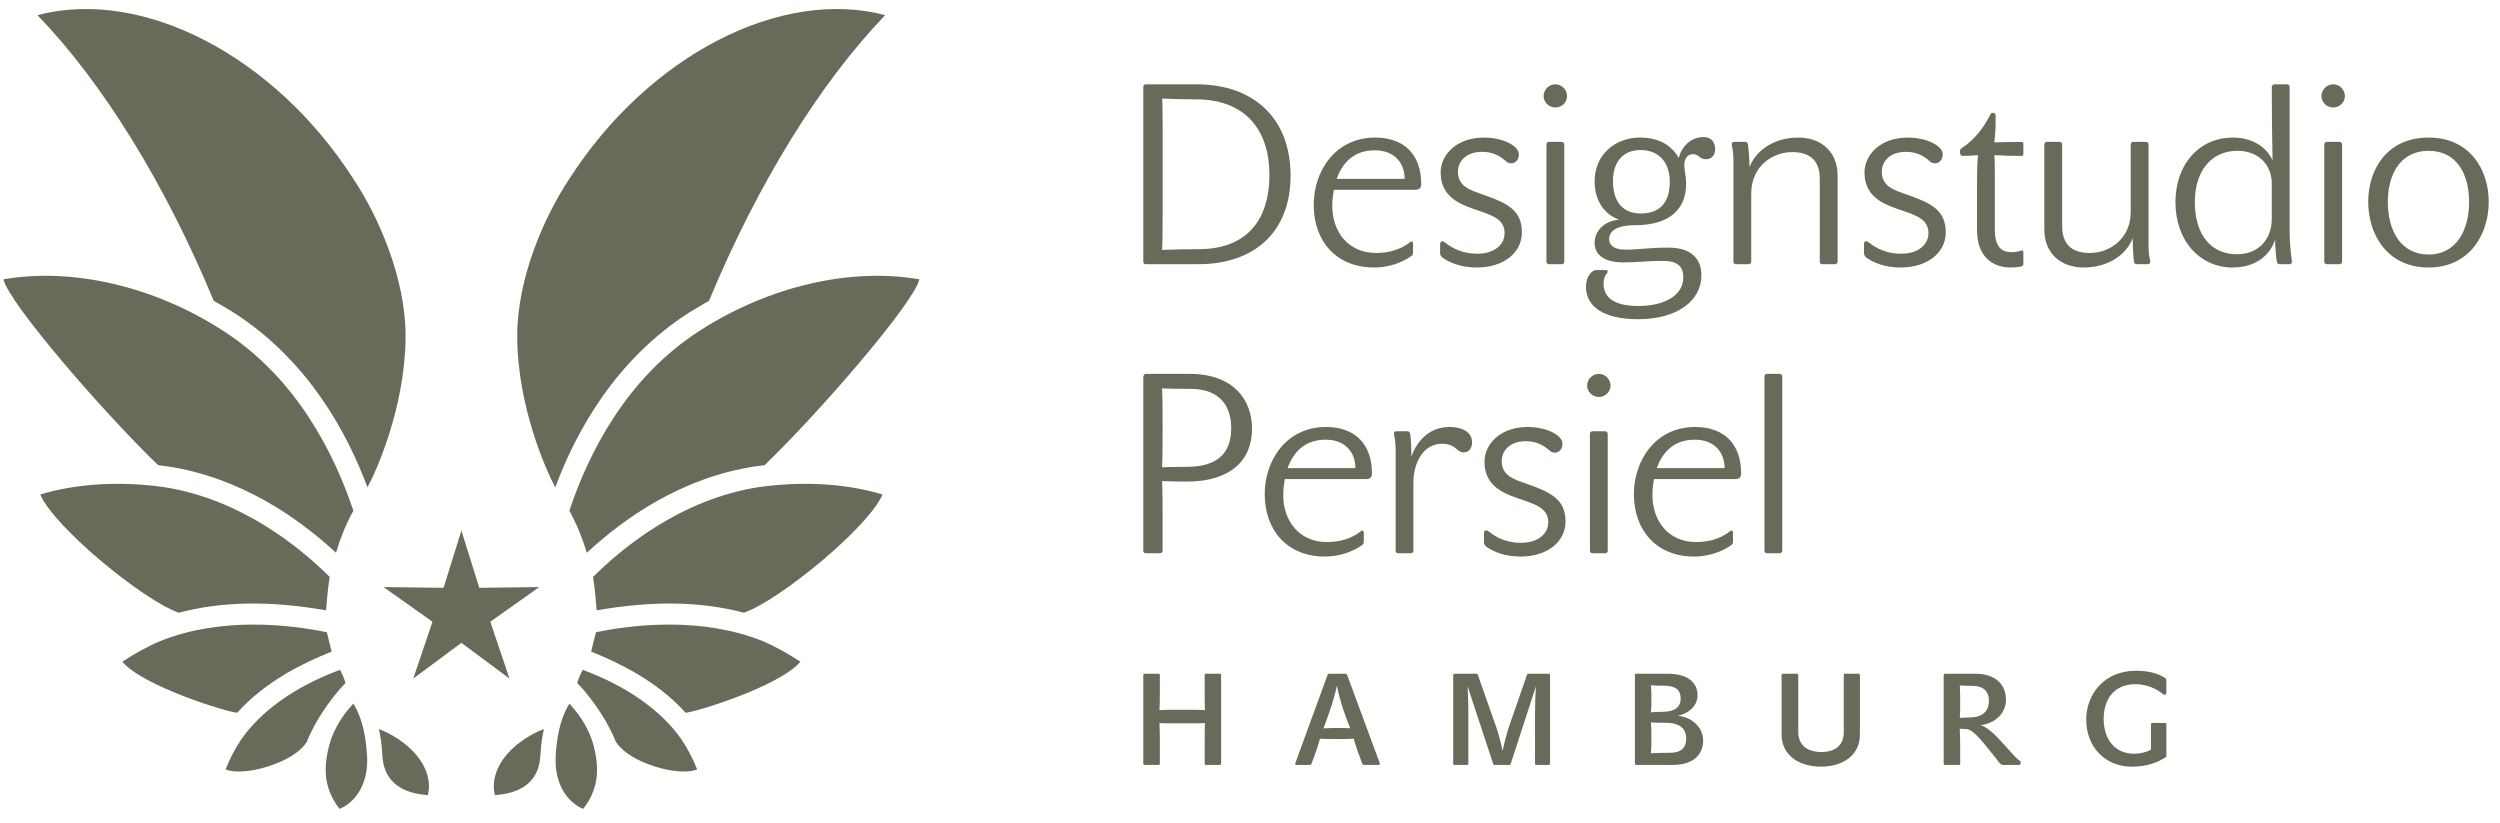 <?xml version="1.0" encoding="UTF-8" standalone="no"?>
<svg width="164px" height="54px" viewBox="0 0 164 54" version="1.1" xmlns="http://www.w3.org/2000/svg" xmlns:xlink="http://www.w3.org/1999/xlink">
    <!-- Generator: Sketch 39.1 (31720) - http://www.bohemiancoding.com/sketch -->
    <title>Logo</title>
    <desc>Created with Sketch.</desc>
    <defs></defs>
    <g id="Page-1" stroke="none" stroke-width="1" fill="none" fill-rule="evenodd">
        <g id="Mobile-Portrait" transform="translate(-78, -34)" fill="#676B59">
            <g id="Header" transform="translate(0, 34)">
                <g id="Logo" transform="translate(78, 0)">
                    <path d="M138.001,47.163 C138.001,48.552 138.79,49.444 139.985,49.444 C140.468,49.444 140.85,49.317 141.105,49.179 L141.105,47.51 C141.105,47.46 141.138,47.424 141.181,47.424 L142.036,47.424 C142.07,47.424 142.114,47.468 142.114,47.51 L142.114,49.647 C141.427,50.089 140.749,50.292 139.841,50.292 C138.069,50.292 136.855,48.968 136.855,47.212 C136.855,45.535 138.043,44 140.129,44 C140.942,44 141.579,44.186 142.003,44.457 C142.079,44.5 142.114,44.559 142.114,44.686 L142.114,45.433 C142.114,45.516 142.062,45.576 141.987,45.576 C141.952,45.576 141.911,45.56 141.875,45.525 C141.503,45.205 140.842,44.881 140.08,44.881 C138.731,44.881 138.001,45.823 138.001,47.163 L138.001,47.163 Z M128.565,44.966 C128.581,45.254 128.589,45.806 128.589,46.136 C128.589,46.458 128.581,46.78 128.565,47.094 C128.701,47.085 128.921,47.068 129.142,47.068 C130.073,47.068 130.473,46.653 130.473,45.959 C130.473,45.372 130.133,44.993 129.37,44.993 C129.091,44.993 128.82,44.983 128.565,44.966 L128.565,44.966 Z M128.557,47.807 C128.574,48.154 128.589,48.578 128.589,48.976 L128.589,50.104 C128.589,50.138 128.549,50.181 128.513,50.181 L127.581,50.181 C127.539,50.181 127.505,50.138 127.505,50.104 L127.505,44.305 C127.505,44.244 127.547,44.195 127.581,44.195 L129.54,44.195 C130.99,44.195 131.591,44.966 131.591,45.916 C131.591,46.833 130.804,47.483 129.921,47.57 C130.353,47.671 130.92,48.222 131.524,48.908 C132.034,49.478 132.337,49.825 132.5,49.901 C132.549,49.926 132.559,49.969 132.559,50.037 C132.559,50.121 132.516,50.181 132.44,50.181 L131.422,50.181 C131.303,50.181 131.192,50.121 130.948,49.766 C130.209,48.857 129.48,47.824 128.972,47.824 C128.886,47.824 128.693,47.815 128.557,47.807 L128.557,47.807 Z M121.934,44.195 C121.968,44.195 122.01,44.236 122.01,44.28 L122.01,48.197 C122.01,49.503 120.943,50.292 119.459,50.292 C117.99,50.292 116.872,49.528 116.872,48.18 L116.872,44.28 C116.872,44.236 116.906,44.195 116.948,44.195 L117.89,44.195 C117.922,44.195 117.966,44.236 117.966,44.28 L117.966,47.993 C117.966,48.908 118.568,49.317 119.459,49.334 C120.384,49.334 120.951,48.9 120.951,48.027 L120.951,44.28 C120.951,44.236 120.984,44.195 121.026,44.195 L121.934,44.195 Z M110.615,48.442 C110.615,47.824 110.225,47.416 109.268,47.416 C108.954,47.416 108.59,47.409 108.301,47.392 C108.326,47.705 108.334,48.044 108.334,48.4 C108.334,48.741 108.326,49.071 108.301,49.41 C108.683,49.391 109.132,49.384 109.531,49.384 C110.276,49.384 110.615,49.071 110.615,48.442 L110.615,48.442 Z M109.166,44.983 C108.912,44.983 108.563,44.974 108.301,44.957 C108.326,45.264 108.334,45.552 108.334,45.84 C108.334,46.128 108.326,46.45 108.301,46.729 C108.529,46.704 108.783,46.697 109.039,46.697 C109.905,46.697 110.252,46.35 110.252,45.831 C110.252,45.264 109.929,44.983 109.166,44.983 L109.166,44.983 Z M107.326,50.181 C107.284,50.181 107.25,50.138 107.25,50.104 L107.25,44.28 C107.25,44.236 107.284,44.195 107.326,44.195 L109.378,44.195 C110.922,44.195 111.36,44.94 111.36,45.611 C111.36,46.331 110.742,46.806 110.064,46.958 C110.937,47.028 111.726,47.671 111.726,48.597 C111.726,49.571 110.989,50.181 109.725,50.181 L107.326,50.181 Z M99.104,50.104 C99.087,50.138 99.045,50.181 99.011,50.181 L98.052,50.181 C98.01,50.181 97.969,50.148 97.952,50.104 L96.273,45.017 C96.298,45.476 96.324,46.153 96.324,46.629 L96.324,50.104 C96.324,50.138 96.28,50.181 96.246,50.181 L95.399,50.181 C95.356,50.181 95.331,50.138 95.331,50.104 L95.331,44.28 C95.331,44.236 95.356,44.195 95.399,44.195 L96.858,44.195 C96.891,44.195 96.934,44.229 96.951,44.28 L98.188,47.799 C98.342,48.281 98.477,48.791 98.57,49.264 C98.664,48.8 98.799,48.281 98.952,47.782 L100.165,44.28 C100.182,44.244 100.216,44.195 100.258,44.195 L101.607,44.195 C101.64,44.195 101.683,44.236 101.683,44.28 L101.683,50.104 C101.683,50.138 101.64,50.181 101.607,50.181 L100.775,50.181 C100.732,50.181 100.698,50.138 100.698,50.104 L100.698,46.841 C100.698,46.17 100.724,45.449 100.758,45.017 L99.104,50.104 Z M87.7,44.983 C87.598,45.466 87.429,46.06 87.226,46.653 C87.09,47.06 86.911,47.551 86.819,47.782 C87.114,47.763 87.446,47.756 87.726,47.756 C87.997,47.756 88.31,47.756 88.574,47.771 C88.479,47.551 88.293,47.06 88.166,46.687 C87.954,46.052 87.793,45.466 87.7,44.983 L87.7,44.983 Z M87.7,48.485 C87.336,48.485 86.961,48.476 86.589,48.461 C86.479,48.885 86.241,49.571 86.038,50.096 C86.021,50.138 85.979,50.181 85.945,50.181 L85.055,50.181 C84.969,50.181 84.944,50.138 84.979,50.045 L87.09,44.271 C87.105,44.236 87.139,44.195 87.173,44.195 L88.268,44.195 C88.31,44.195 88.352,44.229 88.371,44.271 L90.506,50.045 C90.531,50.121 90.516,50.181 90.43,50.181 L89.464,50.181 C89.43,50.181 89.379,50.138 89.362,50.096 C89.142,49.511 88.93,48.917 88.801,48.461 C88.446,48.476 88.056,48.485 87.7,48.485 L87.7,48.485 Z M79.046,46.585 C79.027,46.247 79.027,45.882 79.027,45.525 L79.027,44.28 C79.027,44.236 79.061,44.195 79.103,44.195 L80.029,44.195 C80.062,44.195 80.105,44.236 80.105,44.28 L80.105,50.104 C80.105,50.138 80.062,50.181 80.029,50.181 L79.103,50.181 C79.061,50.181 79.027,50.138 79.027,50.104 L79.027,48.62 C79.027,48.222 79.027,47.815 79.046,47.434 C78.705,47.451 78.502,47.451 78.214,47.451 L76.899,47.451 C76.611,47.451 76.399,47.451 76.061,47.434 C76.078,47.815 76.086,48.222 76.086,48.62 L76.086,50.104 C76.086,50.138 76.044,50.181 76.01,50.181 L75.076,50.181 C75.034,50.181 75,50.138 75,50.104 L75,44.28 C75,44.236 75.034,44.195 75.076,44.195 L76.01,44.195 C76.044,44.195 76.086,44.236 76.086,44.28 L76.086,45.525 C76.086,45.882 76.078,46.247 76.061,46.585 C76.323,46.568 76.611,46.562 76.916,46.562 L78.197,46.562 C78.502,46.562 78.782,46.568 79.046,46.585 L79.046,46.585 Z" id="Fill-8"></path>
                    <path d="M116.915,24.693 L116.915,36.143 C116.915,36.209 116.832,36.293 116.765,36.293 L115.899,36.293 C115.816,36.293 115.749,36.209 115.749,36.143 L115.749,24.693 C115.749,24.609 115.816,24.526 115.899,24.526 L116.765,24.526 C116.832,24.526 116.915,24.609 116.915,24.693 L116.915,24.693 Z M108.683,30.709 C109.083,29.609 109.849,28.843 111.183,28.843 C112.433,28.843 113.133,29.643 113.133,30.709 L108.683,30.709 Z M111.201,28.01 C108.584,28.01 107.183,30.226 107.183,32.409 C107.183,34.793 108.667,36.51 111.134,36.51 C112.1,36.51 113,36.176 113.566,35.76 C113.65,35.709 113.684,35.642 113.684,35.509 L113.684,34.959 C113.684,34.86 113.65,34.809 113.583,34.809 C113.518,34.809 113.499,34.826 113.434,34.892 C112.866,35.326 112.117,35.559 111.267,35.559 C109.434,35.559 108.4,34.159 108.4,32.492 C108.4,32.009 108.451,31.725 108.5,31.426 L113.816,31.426 C114.134,31.426 114.217,31.276 114.217,31.042 C114.217,29.177 113.151,28.01 111.201,28.01 L111.201,28.01 Z M105.467,28.46 L105.467,36.143 C105.467,36.209 105.383,36.293 105.318,36.293 L104.451,36.293 C104.367,36.293 104.3,36.209 104.3,36.143 L104.3,28.46 C104.3,28.376 104.367,28.293 104.451,28.293 L105.318,28.293 C105.383,28.293 105.467,28.376 105.467,28.46 L105.467,28.46 Z M105.651,25.292 C105.651,25.71 105.3,26.042 104.885,26.042 C104.468,26.042 104.117,25.71 104.117,25.292 C104.117,24.876 104.468,24.526 104.885,24.526 C105.3,24.526 105.651,24.876 105.651,25.292 L105.651,25.292 Z M102.698,34.209 C102.698,35.559 101.481,36.51 99.747,36.51 C98.748,36.51 97.98,36.209 97.497,35.859 C97.397,35.775 97.347,35.676 97.347,35.559 L97.347,34.993 C97.347,34.892 97.382,34.793 97.464,34.793 C97.564,34.793 97.63,34.842 97.697,34.892 C98.23,35.326 98.947,35.61 99.763,35.61 C100.931,35.61 101.565,34.993 101.565,34.259 C101.565,33.309 100.697,33.077 99.531,32.676 C98.481,32.309 97.382,31.792 97.382,30.292 C97.382,29.126 98.431,28.01 100.214,28.01 C101.147,28.01 101.863,28.293 102.247,28.627 C102.43,28.81 102.497,28.926 102.497,29.143 C102.497,29.459 102.264,29.693 102.014,29.693 C101.831,29.693 101.748,29.643 101.614,29.526 C101.147,29.11 100.647,28.943 100.097,28.943 C99.031,28.943 98.513,29.576 98.513,30.243 C98.513,31.21 99.297,31.443 100.214,31.759 C101.78,32.309 102.698,32.793 102.698,34.209 L102.698,34.209 Z M96.569,29.009 C96.569,29.427 96.353,29.676 96.019,29.676 C95.537,29.676 95.518,29.11 94.603,29.11 C93.32,29.11 92.719,30.426 92.719,31.659 L92.719,36.143 C92.719,36.209 92.636,36.293 92.569,36.293 L91.702,36.293 C91.618,36.293 91.553,36.209 91.553,36.143 L91.553,29.526 C91.553,28.776 91.436,28.56 91.436,28.442 C91.436,28.376 91.503,28.293 91.57,28.293 L92.353,28.293 C92.436,28.293 92.486,28.376 92.502,28.442 C92.569,28.876 92.585,29.427 92.585,29.96 C92.969,28.859 93.835,28.01 95.069,28.01 C96.119,28.01 96.569,28.476 96.569,29.009 L96.569,29.009 Z M84.465,30.709 C84.866,29.609 85.632,28.843 86.965,28.843 C88.215,28.843 88.915,29.643 88.915,30.709 L84.465,30.709 Z M86.983,28.01 C84.365,28.01 82.965,30.226 82.965,32.409 C82.965,34.793 84.449,36.51 86.916,36.51 C87.883,36.51 88.783,36.176 89.349,35.76 C89.432,35.709 89.466,35.642 89.466,35.509 L89.466,34.959 C89.466,34.86 89.432,34.809 89.365,34.809 C89.299,34.809 89.282,34.826 89.216,34.892 C88.649,35.326 87.899,35.559 87.048,35.559 C85.216,35.559 84.182,34.159 84.182,32.492 C84.182,32.009 84.233,31.725 84.283,31.426 L89.599,31.426 C89.916,31.426 89.999,31.276 89.999,31.042 C89.999,29.177 88.933,28.01 86.983,28.01 L86.983,28.01 Z M77.832,30.626 C77.349,30.626 76.749,30.626 76.232,30.659 C76.267,29.993 76.267,28.743 76.267,28.01 C76.267,27.326 76.267,26.126 76.232,25.477 C76.849,25.509 77.483,25.509 78.1,25.509 C80.032,25.509 80.767,26.659 80.767,28.076 C80.767,29.793 79.8,30.626 77.832,30.626 L77.832,30.626 Z M78.033,24.526 L75.149,24.526 C75.084,24.526 75,24.627 75,24.743 L75,36.143 C75,36.209 75.065,36.293 75.149,36.293 L76.116,36.293 C76.183,36.293 76.267,36.209 76.267,36.143 L76.267,33.876 C76.267,33.092 76.267,32.276 76.232,31.56 C76.666,31.577 77.199,31.592 77.849,31.592 C80.748,31.592 82.133,30.176 82.133,28.126 C82.133,26.243 80.932,24.526 78.033,24.526 L78.033,24.526 Z" id="Fill-6"></path>
                    <path d="M159.316,16.696 C157.444,16.696 156.642,15.057 156.642,13.252 C156.642,11.464 157.444,9.893 159.316,9.893 C161.171,9.893 161.973,11.431 161.973,13.252 C161.973,15.041 161.171,16.696 159.316,16.696 L159.316,16.696 Z M159.316,9.024 C156.608,9.024 155.355,11.096 155.355,13.235 C155.355,15.391 156.608,17.548 159.316,17.548 C161.99,17.548 163.26,15.391 163.26,13.235 C163.26,11.096 161.99,9.024 159.316,9.024 L159.316,9.024 Z M153.642,9.475 L153.642,17.18 C153.642,17.247 153.558,17.33 153.492,17.33 L152.623,17.33 C152.539,17.33 152.472,17.247 152.472,17.18 L152.472,9.475 C152.472,9.392 152.539,9.308 152.623,9.308 L153.492,9.308 C153.558,9.308 153.642,9.392 153.642,9.475 L153.642,9.475 Z M153.825,6.3 C153.825,6.718 153.475,7.052 153.058,7.052 C152.639,7.052 152.288,6.718 152.288,6.3 C152.288,5.882 152.639,5.531 153.058,5.531 C153.475,5.531 153.825,5.882 153.825,6.3 L153.825,6.3 Z M149.029,14.356 C149.029,15.609 148.243,16.679 146.74,16.679 C145.101,16.679 143.982,15.475 143.982,13.252 C143.982,11.213 145.068,9.893 146.773,9.893 C148.277,9.893 149.029,10.946 149.029,12.015 L149.029,14.356 Z M150.199,5.698 C150.199,5.614 150.132,5.531 150.049,5.531 L149.18,5.531 C149.112,5.531 149.029,5.614 149.029,5.698 C149.029,7.269 149.045,8.957 149.079,10.528 C148.745,9.726 147.826,9.024 146.489,9.024 C144.249,9.024 142.71,10.796 142.71,13.252 C142.71,15.843 144.35,17.548 146.454,17.548 C147.858,17.548 148.861,16.863 149.247,15.726 C149.247,16.261 149.313,16.913 149.363,17.18 C149.38,17.247 149.447,17.33 149.514,17.33 L150.199,17.33 C150.282,17.33 150.349,17.281 150.349,17.18 C150.349,17.046 150.199,16.311 150.199,15.091 L150.199,5.698 Z M140.945,16.094 C140.945,16.845 141.061,17.063 141.061,17.18 C141.061,17.247 140.993,17.33 140.928,17.33 L140.142,17.33 C140.058,17.33 140.008,17.247 139.991,17.18 C139.942,16.845 139.908,16.211 139.908,15.626 C139.473,16.728 138.287,17.548 136.683,17.548 C135.245,17.548 134.108,16.679 134.108,15.041 L134.108,9.459 C134.108,9.392 134.192,9.308 134.259,9.308 L135.129,9.308 C135.211,9.308 135.278,9.392 135.278,9.459 L135.278,14.84 C135.278,16.077 135.964,16.595 137.083,16.595 C138.438,16.595 139.775,15.626 139.775,13.904 L139.775,9.459 C139.775,9.392 139.858,9.308 139.924,9.308 L140.793,9.308 C140.877,9.308 140.945,9.392 140.945,9.459 L140.945,16.094 Z M132.618,9.308 C132.684,9.308 132.734,9.358 132.734,9.459 L132.734,10.094 C132.734,10.178 132.702,10.228 132.618,10.228 C132.033,10.228 131.397,10.21 130.83,10.178 C130.862,10.645 130.862,11.096 130.862,11.982 L130.862,15.041 C130.862,16.211 131.298,16.545 131.983,16.545 C132.216,16.545 132.416,16.495 132.567,16.444 C132.667,16.394 132.734,16.444 132.734,16.545 L132.734,17.314 C132.734,17.398 132.667,17.464 132.583,17.481 C132.351,17.531 132.116,17.548 131.9,17.548 C130.662,17.548 129.693,16.779 129.693,15.107 L129.693,12.015 C129.693,11.08 129.709,10.629 129.76,10.178 C129.426,10.21 128.974,10.228 128.74,10.228 C128.639,10.228 128.572,10.127 128.572,9.994 C128.572,9.86 128.59,9.776 128.673,9.726 C129.458,9.224 130.094,8.456 130.562,7.52 C130.612,7.42 130.646,7.402 130.73,7.402 C130.846,7.402 130.913,7.453 130.913,7.587 L130.913,8.039 C130.913,8.406 130.879,8.94 130.83,9.341 C131.264,9.325 132.048,9.308 132.618,9.308 L132.618,9.308 Z M127.642,15.241 C127.642,16.595 126.422,17.548 124.684,17.548 C123.681,17.548 122.911,17.247 122.427,16.896 C122.327,16.812 122.277,16.712 122.277,16.595 L122.277,16.027 C122.277,15.926 122.311,15.827 122.395,15.827 C122.494,15.827 122.562,15.876 122.627,15.926 C123.162,16.361 123.881,16.645 124.701,16.645 C125.871,16.645 126.506,16.027 126.506,15.292 C126.506,14.339 125.636,14.105 124.467,13.704 C123.414,13.336 122.311,12.818 122.311,11.314 C122.311,10.144 123.363,9.024 125.153,9.024 C126.088,9.024 126.806,9.308 127.19,9.643 C127.375,9.826 127.441,9.943 127.441,10.16 C127.441,10.478 127.208,10.713 126.957,10.713 C126.773,10.713 126.69,10.662 126.555,10.545 C126.088,10.127 125.585,9.96 125.035,9.96 C123.965,9.96 123.446,10.596 123.446,11.264 C123.446,12.233 124.232,12.467 125.153,12.785 C126.722,13.336 127.642,13.821 127.642,15.241 L127.642,15.241 Z M120.547,11.531 L120.547,17.18 C120.547,17.247 120.464,17.33 120.397,17.33 L119.527,17.33 C119.443,17.33 119.378,17.247 119.378,17.18 L119.378,11.732 C119.378,10.495 118.692,9.977 117.573,9.977 C116.235,9.977 114.881,10.946 114.881,12.684 L114.881,17.18 C114.881,17.247 114.797,17.33 114.731,17.33 L113.862,17.33 C113.779,17.33 113.712,17.247 113.712,17.18 L113.712,10.545 C113.712,9.793 113.594,9.576 113.594,9.459 C113.594,9.392 113.662,9.308 113.727,9.308 L114.514,9.308 C114.597,9.308 114.648,9.392 114.664,9.459 C114.714,9.793 114.765,10.428 114.765,10.963 C115.183,9.876 116.369,9.024 117.973,9.024 C119.41,9.024 120.547,9.893 120.547,11.531 L120.547,11.531 Z M107.632,14.005 C106.597,14.005 105.811,13.387 105.811,11.882 C105.811,10.611 106.479,9.843 107.616,9.843 C108.82,9.843 109.538,10.645 109.538,11.933 C109.538,13.436 108.736,14.005 107.632,14.005 L107.632,14.005 Z M111.761,8.991 C110.925,8.991 110.34,9.576 110.123,10.361 C109.688,9.576 108.869,9.024 107.583,9.024 C106.011,9.024 104.607,10.094 104.607,11.898 C104.607,13.152 105.226,14.054 106.211,14.406 C105.242,14.506 104.607,15.124 104.607,15.944 C104.607,16.762 105.309,17.213 106.495,17.213 C107.449,17.213 108.083,17.113 109.053,17.113 C110.09,17.113 110.424,17.498 110.424,18.217 C110.424,19.319 109.271,20.072 107.483,20.072 C105.828,20.072 105.192,19.487 105.192,18.584 C105.192,18.317 105.293,18.049 105.409,17.933 C105.443,17.899 105.46,17.866 105.46,17.815 C105.46,17.748 105.443,17.715 105.344,17.715 L104.707,17.715 C104.44,17.715 104.039,18.133 104.039,18.801 C104.039,20.106 105.176,20.94 107.465,20.94 C110.039,20.94 111.61,19.721 111.61,18.066 C111.61,17.063 111.043,16.244 109.455,16.244 C108.1,16.244 107.499,16.378 106.63,16.378 C105.895,16.378 105.56,16.094 105.56,15.693 C105.56,15.158 106.045,14.773 107.264,14.773 C109.639,14.773 110.608,13.62 110.608,12.066 C110.608,11.515 110.49,11.213 110.49,10.812 C110.49,10.411 110.708,10.111 111.043,10.111 C111.443,10.111 111.476,10.445 111.911,10.445 C112.296,10.445 112.513,10.178 112.513,9.776 C112.513,9.376 112.296,8.991 111.761,8.991 L111.761,8.991 Z M102.799,6.3 C102.799,6.718 102.449,7.052 102.032,7.052 C101.613,7.052 101.262,6.718 101.262,6.3 C101.262,5.882 101.613,5.531 102.032,5.531 C102.449,5.531 102.799,5.882 102.799,6.3 L102.799,6.3 Z M102.616,9.475 L102.616,17.18 C102.616,17.247 102.532,17.33 102.466,17.33 L101.597,17.33 C101.513,17.33 101.446,17.247 101.446,17.18 L101.446,9.475 C101.446,9.392 101.513,9.308 101.597,9.308 L102.466,9.308 C102.532,9.308 102.616,9.392 102.616,9.475 L102.616,9.475 Z M99.836,15.241 C99.836,16.595 98.617,17.548 96.878,17.548 C95.876,17.548 95.107,17.247 94.622,16.896 C94.522,16.812 94.471,16.712 94.471,16.595 L94.471,16.027 C94.471,15.926 94.506,15.827 94.589,15.827 C94.69,15.827 94.757,15.876 94.823,15.926 C95.357,16.361 96.076,16.645 96.896,16.645 C98.065,16.645 98.701,16.027 98.701,15.292 C98.701,14.339 97.831,14.105 96.661,13.704 C95.608,13.336 94.506,12.818 94.506,11.314 C94.506,10.144 95.558,9.024 97.347,9.024 C98.282,9.024 99.001,9.308 99.385,9.643 C99.57,9.826 99.636,9.943 99.636,10.16 C99.636,10.478 99.403,10.713 99.152,10.713 C98.968,10.713 98.884,10.662 98.75,10.545 C98.282,10.127 97.781,9.96 97.229,9.96 C96.16,9.96 95.641,10.596 95.641,11.264 C95.641,12.233 96.427,12.467 97.347,12.785 C98.918,13.336 99.836,13.821 99.836,15.241 L99.836,15.241 Z M87.684,11.732 C88.085,10.629 88.853,9.86 90.19,9.86 C91.444,9.86 92.145,10.662 92.145,11.732 L87.684,11.732 Z M90.208,9.024 C87.583,9.024 86.179,11.247 86.179,13.436 C86.179,15.827 87.667,17.548 90.141,17.548 C91.111,17.548 92.013,17.213 92.581,16.796 C92.664,16.746 92.697,16.679 92.697,16.545 L92.697,15.993 C92.697,15.894 92.664,15.843 92.597,15.843 C92.531,15.843 92.513,15.86 92.448,15.926 C91.878,16.361 91.126,16.595 90.274,16.595 C88.436,16.595 87.399,15.191 87.399,13.52 C87.399,13.035 87.45,12.751 87.5,12.45 L92.831,12.45 C93.149,12.45 93.232,12.3 93.232,12.066 C93.232,10.194 92.162,9.024 90.208,9.024 L90.208,9.024 Z M78.694,16.345 C77.842,16.345 77.157,16.361 76.237,16.394 C76.27,15.559 76.27,14.69 76.27,13.754 L76.27,8.59 C76.27,7.871 76.27,7.169 76.237,6.466 C76.872,6.501 77.808,6.517 78.444,6.517 C81.853,6.517 83.273,8.706 83.273,11.448 C83.273,15.124 81.084,16.345 78.694,16.345 L78.694,16.345 Z M78.494,5.531 L75.151,5.531 C75.067,5.531 75,5.614 75,5.698 L75,17.18 C75,17.247 75.067,17.33 75.151,17.33 L78.627,17.33 C82.153,17.33 84.661,15.342 84.661,11.515 C84.661,7.721 82.203,5.531 78.494,5.531 L78.494,5.531 Z" id="Fill-4"></path>
                    <path d="M24.851,47.829 C24.947,48.195 25.042,48.761 25.082,49.543 C25.205,51.878 27.263,52.083 28.038,52.16 L28.071,52.16 C28.108,51.977 28.141,51.79 28.141,51.601 C28.141,50.986 27.939,50.387 27.527,49.806 C26.76,48.724 25.48,48.041 24.851,47.829 L24.851,47.829 Z M32.164,40.786 C32.164,40.786 34.649,39.028 35.373,38.513 C34.489,38.524 31.441,38.56 31.441,38.56 C31.441,38.56 30.527,35.647 30.268,34.807 C30.005,35.647 29.139,38.432 29.139,38.432 L29.095,38.56 C29.095,38.56 26.042,38.524 25.163,38.513 C25.882,39.028 28.371,40.786 28.371,40.786 C28.371,40.786 27.395,43.677 27.11,44.514 C27.82,43.992 30.268,42.168 30.268,42.168 C30.268,42.168 32.717,43.992 33.422,44.514 C33.14,43.677 32.164,40.786 32.164,40.786 L32.164,40.786 Z M10.379,30.519 C10.434,30.527 10.507,30.534 10.507,30.534 L10.919,30.585 C15.814,31.301 19.632,34.032 22.041,36.262 C22.33,35.293 22.702,34.369 23.181,33.502 C21.949,29.8 19.457,24.767 14.578,21.661 C10.069,18.762 4.722,17.542 0.222,18.324 C0.614,19.932 6.83,27.106 10.379,30.519 L10.379,30.519 Z M21.39,40.037 C21.423,39.613 21.515,38.484 21.628,37.848 C19.738,35.962 15.861,32.746 10.748,31.953 C7.813,31.547 5.025,31.722 2.641,32.438 C3.533,34.563 9.384,39.383 11.73,40.194 C14.56,39.445 17.721,39.397 21.39,40.037 L21.39,40.037 Z M22.665,44.806 C22.579,44.481 22.414,44.144 22.308,43.941 C19.438,44.996 17.14,46.608 15.825,48.508 C15.407,49.122 15.071,49.784 14.801,50.471 C15.155,50.636 15.828,50.658 16.632,50.519 C17.944,50.274 19.537,49.605 20.125,48.669 C20.736,47.127 21.767,45.818 22.33,45.164 C22.33,45.164 22.645,44.828 22.665,44.806 L22.665,44.806 Z M23.181,46.155 C22.765,46.608 21.934,47.573 21.581,48.955 C21.438,49.506 21.365,50.021 21.365,50.504 C21.365,51.473 21.683,52.299 22.275,53.063 C23.214,52.675 24.088,51.601 24.088,49.897 C24.088,49.792 24.084,49.7 24.08,49.605 C23.978,47.774 23.584,46.831 23.181,46.155 L23.181,46.155 Z M26.606,22.051 C26.606,18.24 24.841,14.235 23.178,11.728 C17.977,3.636 9.318,-0.82 2.458,0.993 C6.738,5.427 10.835,12.056 14.019,19.727 C14.118,19.79 15.283,20.476 15.283,20.476 C20.196,23.609 22.775,28.382 24.106,31.971 C24.738,30.801 26.551,26.701 26.606,22.191 L26.606,22.051 Z M21.625,42.796 C21.625,42.796 21.694,42.778 21.756,42.749 C21.701,42.518 21.489,41.652 21.442,41.476 C19.055,40.983 14.552,40.432 10.503,42.058 C9.619,42.434 8.793,42.902 8.022,43.41 C9.414,45.04 14.984,46.739 15.561,46.754 C17.44,44.668 19.914,43.494 21.625,42.796 L21.625,42.796 Z M49.787,31.953 C44.667,32.746 40.797,35.962 38.903,37.848 C39.017,38.484 39.108,39.613 39.141,40.037 C42.811,39.397 45.976,39.445 48.801,40.194 C51.147,39.383 56.995,34.563 57.894,32.438 C55.508,31.722 52.719,31.547 49.787,31.953 L49.787,31.953 Z M45.954,21.661 C41.068,24.767 38.586,29.8 37.35,33.502 C37.829,34.369 38.202,35.293 38.495,36.262 C40.899,34.032 44.714,31.301 49.613,30.585 L50.021,30.534 C50.021,30.534 50.098,30.527 50.153,30.519 C53.702,27.106 59.918,19.932 60.313,18.324 C55.814,17.542 50.471,18.762 45.954,21.661 L45.954,21.661 Z M33.005,49.806 C32.6,50.387 32.391,50.986 32.391,51.601 C32.391,51.79 32.424,51.977 32.464,52.16 L32.494,52.16 C33.272,52.083 35.325,51.878 35.45,49.557 C35.494,48.761 35.585,48.195 35.684,47.829 C35.056,48.041 33.772,48.724 33.005,49.806 L33.005,49.806 Z M38.228,43.941 C38.107,44.159 37.949,44.499 37.865,44.806 C37.888,44.828 38.202,45.164 38.209,45.172 C38.764,45.818 39.788,47.127 40.387,48.64 C40.991,49.605 42.588,50.274 43.899,50.519 C44.703,50.658 45.38,50.636 45.734,50.471 C45.457,49.784 45.121,49.122 44.712,48.516 C43.392,46.608 41.086,44.996 38.228,43.941 L38.228,43.941 Z M39.09,41.476 C39.042,41.652 38.834,42.518 38.779,42.749 C38.838,42.778 38.903,42.796 38.907,42.796 C40.614,43.494 43.092,44.668 44.974,46.754 C45.548,46.739 51.118,45.04 52.506,43.41 C51.739,42.902 50.917,42.434 50.036,42.058 C45.976,40.432 41.476,40.983 39.09,41.476 L39.09,41.476 Z M37.35,46.155 C36.953,46.831 36.554,47.774 36.451,49.605 C36.448,49.7 36.448,49.792 36.448,49.897 C36.448,51.601 37.321,52.675 38.257,53.063 C38.852,52.299 39.167,51.473 39.167,50.504 C39.167,50.021 39.09,49.506 38.951,48.955 C38.597,47.573 37.764,46.608 37.35,46.155 L37.35,46.155 Z M36.426,31.971 C35.797,30.801 33.981,26.701 33.929,22.191 L33.929,22.051 C33.929,18.247 35.688,14.235 37.35,11.728 C42.551,3.636 51.213,-0.82 58.07,0.993 C53.797,5.43 49.7,12.056 46.513,19.727 C46.41,19.79 45.249,20.476 45.249,20.476 C40.337,23.609 37.757,28.382 36.426,31.971 L36.426,31.971 Z" id="Fill-2"></path>
                </g>
            </g>
        </g>
    </g>
</svg>